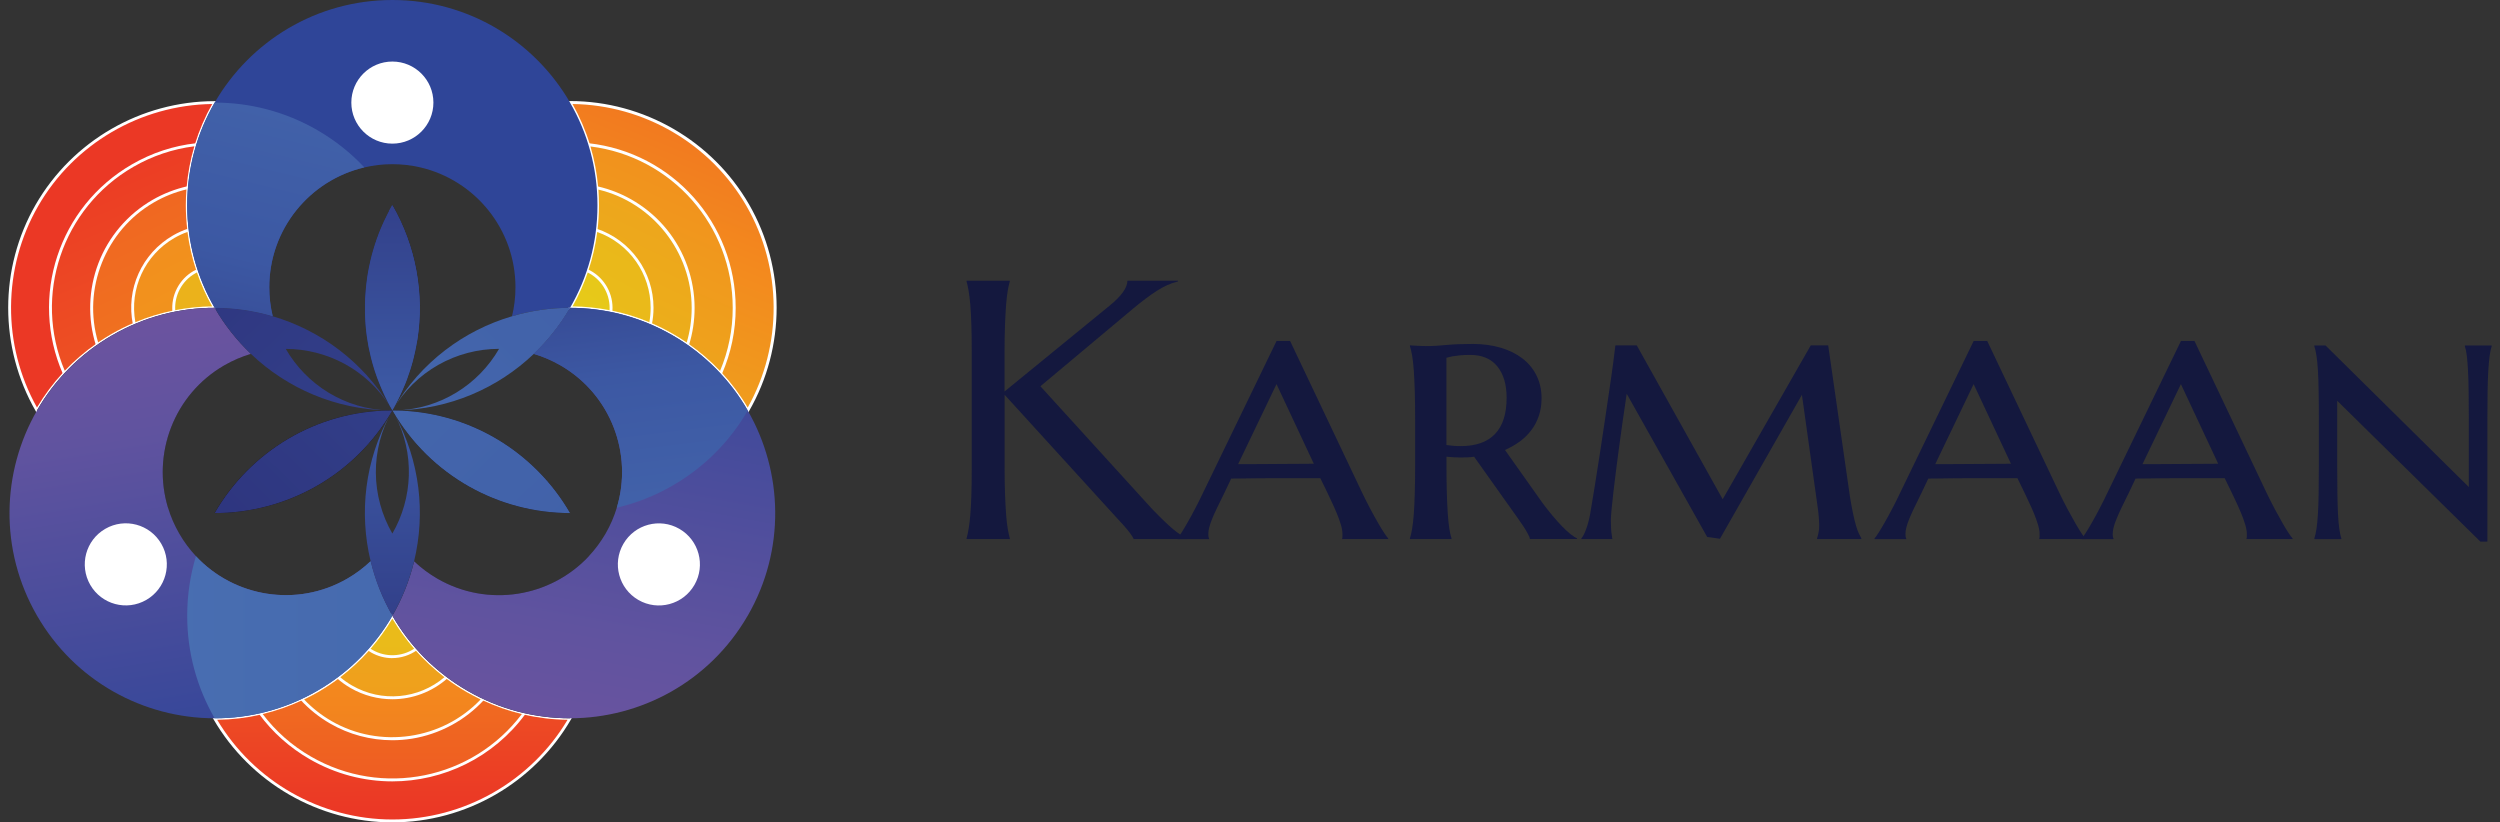 <svg width="152" height="50" viewBox="0 0 152 50" fill="none" xmlns="http://www.w3.org/2000/svg">
<rect x="0" y="0" width="152" height="50" fill="#333333" stroke="none"/>
<path d="M12.024 16.44C12.292 17.238 12.634 17.998 13.049 18.715C12.223 18.715 11.392 18.796 10.573 18.964C9.76 19.129 8.953 19.378 8.168 19.715C7.71 19.908 7.259 20.135 6.817 20.391C6.505 20.571 6.206 20.761 5.916 20.961C5.175 21.478 4.503 22.064 3.908 22.706C3.266 23.397 2.712 24.154 2.248 24.958C0.099 21.226 -0.057 16.478 2.248 12.48C4.555 8.48 8.741 6.243 13.049 6.24C12.585 7.041 12.208 7.898 11.931 8.795C11.672 9.63 11.501 10.505 11.423 11.409C11.392 11.761 11.376 12.119 11.376 12.48C11.376 12.988 11.407 13.49 11.466 13.985C11.569 14.836 11.756 15.658 12.018 16.447L12.024 16.44Z" fill="url(#paint0_linear_127_1798)"/>
<path d="M2.248 25.132L2.173 24.998C-0.06 21.12 -0.06 16.306 2.173 12.434C4.409 8.561 8.576 6.153 13.052 6.15H13.204L13.127 6.281C12.662 7.081 12.289 7.935 12.018 8.82C11.759 9.661 11.588 10.533 11.513 11.415C11.482 11.761 11.466 12.119 11.466 12.48C11.466 12.976 11.498 13.481 11.557 13.973C11.656 14.808 11.84 15.627 12.105 16.415C12.367 17.197 12.709 17.957 13.123 18.671L13.201 18.802H13.049C13.049 18.802 13.039 18.802 13.036 18.802C12.217 18.802 11.395 18.886 10.591 19.048C9.775 19.213 8.972 19.462 8.203 19.793C7.748 19.986 7.296 20.21 6.86 20.462C6.552 20.64 6.25 20.833 5.966 21.029C5.241 21.534 4.568 22.12 3.973 22.762C3.344 23.441 2.79 24.192 2.325 24.995L2.251 25.129L2.248 25.132ZM12.899 6.324C8.545 6.384 4.503 8.745 2.325 12.521C0.148 16.297 0.12 20.976 2.248 24.777C2.702 24.011 3.238 23.294 3.842 22.643C4.446 21.992 5.129 21.4 5.864 20.886C6.15 20.687 6.455 20.494 6.77 20.31C7.212 20.054 7.67 19.827 8.131 19.631C8.91 19.297 9.726 19.042 10.554 18.877C11.323 18.721 12.111 18.637 12.899 18.627C12.513 17.939 12.192 17.213 11.943 16.468C11.675 15.671 11.488 14.836 11.386 13.992C11.326 13.49 11.295 12.979 11.295 12.477C11.295 12.113 11.311 11.748 11.342 11.396C11.417 10.502 11.588 9.617 11.853 8.764C12.114 7.916 12.466 7.097 12.902 6.324H12.899Z" fill="white"/>
<path d="M12.024 16.44C11.759 15.652 11.572 14.83 11.473 13.979C11.414 13.487 11.382 12.985 11.382 12.474C11.382 12.113 11.398 11.755 11.429 11.403C11.507 10.499 11.678 9.627 11.937 8.789C10.613 8.938 9.296 9.356 8.065 10.066C3.621 12.633 1.896 18.104 3.908 22.702C4.503 22.061 5.175 21.475 5.916 20.958C6.206 20.755 6.505 20.565 6.817 20.388C7.259 20.132 7.71 19.908 8.168 19.712C8.953 19.375 9.76 19.126 10.573 18.961C11.395 18.792 12.223 18.711 13.049 18.711C12.634 17.995 12.289 17.235 12.024 16.437V16.44Z" fill="url(#paint1_linear_127_1798)"/>
<path d="M3.88 22.861L3.827 22.74C1.771 18.042 3.574 12.562 8.022 9.994C9.233 9.293 10.548 8.86 11.928 8.708L12.061 8.692L12.021 8.82C11.762 9.661 11.591 10.533 11.516 11.415C11.485 11.761 11.47 12.119 11.47 12.48C11.47 12.976 11.501 13.481 11.56 13.973C11.66 14.808 11.843 15.627 12.108 16.415C12.37 17.197 12.712 17.957 13.127 18.671L13.204 18.802H13.052C13.052 18.802 13.042 18.802 13.039 18.802C12.22 18.802 11.398 18.886 10.595 19.048C9.778 19.213 8.975 19.462 8.206 19.793C7.751 19.986 7.299 20.21 6.863 20.462C6.555 20.64 6.253 20.833 5.969 21.029C5.244 21.534 4.571 22.12 3.976 22.762L3.886 22.861H3.88ZM11.812 8.895C10.507 9.06 9.261 9.48 8.109 10.144C3.78 12.646 1.998 17.957 3.936 22.544C4.518 21.93 5.166 21.372 5.867 20.886C6.153 20.687 6.458 20.494 6.773 20.31C7.215 20.054 7.673 19.827 8.134 19.631C8.913 19.297 9.729 19.042 10.557 18.877C11.326 18.721 12.114 18.637 12.902 18.627C12.516 17.939 12.195 17.213 11.946 16.468C11.678 15.671 11.491 14.836 11.389 13.992C11.329 13.49 11.298 12.979 11.298 12.477C11.298 12.113 11.314 11.748 11.345 11.396C11.417 10.549 11.575 9.708 11.815 8.895H11.812Z" fill="white"/>
<path d="M12.024 16.44C11.759 15.652 11.572 14.83 11.473 13.979C11.414 13.487 11.382 12.985 11.382 12.474C11.382 12.113 11.398 11.755 11.429 11.403C10.704 11.565 9.993 11.839 9.314 12.228C6.219 14.016 4.882 17.683 5.916 20.958C6.206 20.755 6.505 20.565 6.817 20.388C7.259 20.132 7.71 19.908 8.168 19.712C8.953 19.375 9.76 19.126 10.573 18.961C11.395 18.792 12.223 18.711 13.049 18.711C12.634 17.995 12.289 17.235 12.024 16.437V16.44Z" fill="url(#paint2_linear_127_1798)"/>
<path d="M5.867 21.101L5.829 20.986C5.319 19.369 5.375 17.599 5.982 16.007C6.599 14.39 7.766 13.023 9.268 12.156C9.937 11.77 10.657 11.49 11.407 11.322L11.526 11.297L11.516 11.415C11.485 11.761 11.47 12.119 11.47 12.48C11.47 12.976 11.501 13.481 11.56 13.973C11.66 14.808 11.843 15.627 12.108 16.415C12.37 17.197 12.712 17.957 13.127 18.671L13.204 18.802H13.052C13.052 18.802 13.042 18.802 13.039 18.802C12.22 18.802 11.398 18.886 10.595 19.048C9.778 19.213 8.975 19.462 8.206 19.793C7.751 19.986 7.299 20.21 6.863 20.462C6.555 20.64 6.253 20.833 5.969 21.029L5.87 21.098L5.867 21.101ZM11.329 11.518C10.638 11.683 9.978 11.948 9.358 12.306C6.412 14.007 4.998 17.571 5.966 20.817C6.225 20.643 6.496 20.472 6.773 20.31C7.215 20.054 7.673 19.827 8.134 19.631C8.913 19.297 9.729 19.042 10.557 18.877C11.326 18.721 12.114 18.637 12.902 18.627C12.516 17.939 12.195 17.213 11.946 16.468C11.678 15.671 11.491 14.836 11.389 13.992C11.329 13.49 11.298 12.979 11.298 12.477C11.298 12.153 11.311 11.832 11.336 11.518H11.329Z" fill="white"/>
<path d="M12.024 16.44C11.759 15.652 11.572 14.83 11.473 13.979C11.161 14.082 10.856 14.219 10.563 14.39C8.654 15.493 7.751 17.665 8.168 19.712C8.953 19.375 9.76 19.126 10.573 18.961C11.395 18.792 12.223 18.711 13.049 18.711C12.634 17.995 12.289 17.235 12.024 16.437V16.44Z" fill="url(#paint3_linear_127_1798)"/>
<path d="M8.103 19.836L8.081 19.73C7.642 17.587 8.62 15.412 10.517 14.316C10.812 14.144 11.127 14.004 11.445 13.898L11.547 13.864L11.56 13.97C11.66 14.805 11.843 15.624 12.108 16.412C12.37 17.194 12.712 17.954 13.127 18.668L13.204 18.799H13.052C13.052 18.799 13.042 18.799 13.039 18.799C12.22 18.799 11.398 18.883 10.595 19.045C9.778 19.21 8.975 19.459 8.206 19.789L8.106 19.833L8.103 19.836ZM11.398 14.101C11.127 14.197 10.859 14.322 10.604 14.468C8.804 15.506 7.86 17.552 8.231 19.59C8.981 19.275 9.76 19.039 10.554 18.877C11.323 18.721 12.111 18.637 12.899 18.627C12.513 17.939 12.192 17.213 11.94 16.468C11.684 15.705 11.501 14.908 11.398 14.101Z" fill="white"/>
<path d="M13.049 18.715C12.223 18.715 11.392 18.796 10.573 18.964C10.479 18.02 10.931 17.06 11.809 16.555C11.881 16.515 11.952 16.478 12.027 16.443C12.295 17.241 12.638 18.001 13.052 18.718L13.049 18.715Z" fill="url(#paint4_linear_127_1798)"/>
<path d="M10.495 19.07L10.485 18.973C10.386 17.964 10.887 16.985 11.765 16.478C11.837 16.437 11.912 16.397 11.99 16.362L12.08 16.322L12.111 16.415C12.373 17.197 12.715 17.957 13.13 18.671L13.207 18.802H13.055C13.055 18.802 13.046 18.802 13.042 18.802C12.223 18.802 11.401 18.886 10.598 19.048L10.501 19.067L10.495 19.07ZM11.974 16.565C11.934 16.587 11.893 16.608 11.853 16.63C11.062 17.085 10.601 17.954 10.654 18.858C11.392 18.715 12.149 18.637 12.899 18.627C12.529 17.97 12.217 17.275 11.974 16.565Z" fill="white"/>
<path d="M22.401 39.464C22.959 38.834 23.445 38.155 23.856 37.438C24.267 38.155 24.753 38.831 25.31 39.46C25.859 40.084 26.478 40.657 27.164 41.168C27.562 41.467 27.983 41.744 28.425 41.999C28.736 42.18 29.051 42.342 29.369 42.495C30.188 42.878 31.032 43.168 31.882 43.361C32.804 43.573 33.735 43.672 34.66 43.672C32.505 47.402 28.472 49.91 23.856 49.91C19.24 49.91 15.21 47.402 13.052 43.672C13.977 43.672 14.905 43.573 15.824 43.364C16.677 43.168 17.521 42.881 18.34 42.498C18.661 42.348 18.979 42.183 19.29 42.003C19.729 41.747 20.15 41.47 20.548 41.174C21.234 40.66 21.853 40.087 22.401 39.467V39.464Z" fill="url(#paint5_linear_127_1798)"/>
<path d="M23.856 50C19.387 50 15.216 47.592 12.974 43.719L12.896 43.588H13.049C13.049 43.588 13.058 43.588 13.061 43.588C13.983 43.588 14.905 43.486 15.802 43.28C16.658 43.084 17.499 42.794 18.3 42.42C18.614 42.274 18.932 42.108 19.243 41.928C19.673 41.679 20.094 41.401 20.492 41.105C21.165 40.601 21.782 40.031 22.333 39.407C22.878 38.791 23.364 38.114 23.778 37.398L23.853 37.267L23.928 37.398C24.339 38.111 24.825 38.788 25.37 39.404C25.921 40.027 26.538 40.597 27.207 41.102C27.603 41.398 28.023 41.679 28.459 41.928C28.767 42.105 29.085 42.27 29.397 42.42C30.197 42.797 31.038 43.087 31.895 43.28C32.791 43.486 33.713 43.588 34.638 43.588H34.806L34.729 43.719C32.489 47.595 28.319 50 23.85 50H23.856ZM13.204 43.763C15.431 47.505 19.499 49.825 23.856 49.825C28.213 49.825 32.281 47.508 34.508 43.763C33.617 43.754 32.729 43.648 31.863 43.448C30.994 43.252 30.144 42.956 29.331 42.576C29.014 42.426 28.693 42.258 28.381 42.077C27.939 41.822 27.512 41.541 27.114 41.239C26.435 40.731 25.806 40.152 25.248 39.52C24.728 38.931 24.261 38.289 23.859 37.613C23.457 38.292 22.99 38.934 22.47 39.523C21.913 40.155 21.283 40.731 20.604 41.242C20.2 41.545 19.776 41.825 19.34 42.077C19.022 42.261 18.701 42.429 18.381 42.579C17.571 42.959 16.718 43.255 15.849 43.451C14.986 43.648 14.098 43.754 13.211 43.763H13.204Z" fill="white"/>
<path d="M22.401 39.464C21.853 40.087 21.234 40.66 20.548 41.171C20.15 41.47 19.732 41.747 19.29 41.999C18.976 42.18 18.661 42.345 18.34 42.495C17.521 42.881 16.677 43.168 15.824 43.361C16.615 44.433 17.636 45.364 18.863 46.075C23.308 48.642 28.908 47.399 31.882 43.358C31.029 43.165 30.185 42.875 29.369 42.492C29.048 42.342 28.733 42.177 28.425 41.996C27.983 41.741 27.562 41.464 27.164 41.165C26.478 40.651 25.862 40.077 25.31 39.457C24.756 38.828 24.27 38.152 23.856 37.435C23.442 38.152 22.956 38.831 22.401 39.46V39.464Z" fill="url(#paint6_linear_127_1798)"/>
<path d="M23.856 47.508C22.14 47.508 20.405 47.068 18.82 46.152C17.608 45.451 16.577 44.532 15.752 43.414L15.671 43.305L15.802 43.274C16.658 43.077 17.499 42.788 18.3 42.414C18.614 42.267 18.932 42.102 19.243 41.922C19.673 41.672 20.094 41.395 20.492 41.099C21.165 40.594 21.782 40.024 22.333 39.401C22.878 38.784 23.364 38.108 23.778 37.392L23.853 37.261L23.928 37.392C24.339 38.105 24.825 38.781 25.37 39.398C25.921 40.021 26.538 40.591 27.207 41.096C27.603 41.392 28.023 41.672 28.459 41.922C28.767 42.099 29.085 42.264 29.397 42.414C30.197 42.791 31.038 43.081 31.895 43.274L32.025 43.305L31.944 43.414C29.988 46.071 26.949 47.508 23.847 47.508H23.856ZM15.973 43.417C16.767 44.467 17.755 45.336 18.907 46C23.236 48.502 28.724 47.386 31.729 43.414C30.907 43.218 30.101 42.934 29.328 42.57C29.011 42.42 28.69 42.252 28.378 42.071C27.936 41.816 27.509 41.535 27.111 41.233C26.432 40.725 25.802 40.146 25.245 39.513C24.725 38.925 24.258 38.283 23.856 37.607C23.454 38.286 22.987 38.928 22.467 39.517C21.909 40.149 21.28 40.725 20.601 41.236C20.196 41.538 19.773 41.819 19.337 42.071C19.019 42.255 18.698 42.423 18.378 42.573C17.608 42.934 16.799 43.218 15.976 43.414L15.973 43.417Z" fill="white"/>
<path d="M22.401 39.464C21.853 40.087 21.234 40.66 20.548 41.171C20.15 41.47 19.732 41.747 19.29 41.999C18.976 42.18 18.661 42.345 18.34 42.495C18.842 43.04 19.436 43.523 20.112 43.912C23.208 45.701 27.048 45.025 29.369 42.492C29.048 42.342 28.733 42.177 28.425 41.996C27.983 41.741 27.562 41.464 27.164 41.165C26.478 40.651 25.862 40.077 25.31 39.457C24.756 38.828 24.27 38.152 23.856 37.435C23.442 38.152 22.956 38.831 22.401 39.46V39.464Z" fill="url(#paint7_linear_127_1798)"/>
<path d="M23.859 45.006C22.535 45.006 21.224 44.66 20.069 43.99C19.399 43.604 18.795 43.121 18.275 42.554L18.194 42.467L18.303 42.417C18.617 42.27 18.935 42.105 19.247 41.925C19.676 41.675 20.097 41.398 20.495 41.102C21.168 40.597 21.785 40.027 22.336 39.404C22.881 38.788 23.367 38.111 23.781 37.395L23.856 37.264L23.931 37.395C24.342 38.108 24.828 38.784 25.373 39.401C25.924 40.024 26.541 40.594 27.21 41.099C27.606 41.395 28.026 41.675 28.462 41.925C28.771 42.102 29.088 42.267 29.4 42.417L29.509 42.467L29.428 42.554C28.282 43.803 26.724 44.641 25.04 44.913C24.647 44.975 24.248 45.006 23.853 45.006H23.859ZM18.487 42.526C18.976 43.04 19.536 43.483 20.156 43.841C23.102 45.542 26.893 44.984 29.222 42.526C28.942 42.389 28.659 42.239 28.378 42.081C27.936 41.825 27.509 41.545 27.111 41.242C26.432 40.735 25.802 40.155 25.245 39.523C24.725 38.934 24.258 38.292 23.856 37.616C23.454 38.295 22.987 38.937 22.467 39.526C21.909 40.158 21.28 40.735 20.601 41.246C20.196 41.548 19.773 41.828 19.337 42.081C19.056 42.242 18.77 42.392 18.49 42.529L18.487 42.526Z" fill="white"/>
<path d="M22.401 39.464C21.853 40.087 21.234 40.66 20.548 41.171C20.794 41.389 21.065 41.585 21.361 41.753C23.267 42.856 25.603 42.554 27.164 41.168C26.478 40.654 25.862 40.08 25.31 39.46C24.756 38.831 24.27 38.155 23.856 37.438C23.442 38.155 22.956 38.834 22.401 39.464Z" fill="url(#paint8_linear_127_1798)"/>
<path d="M23.856 42.514C22.984 42.514 22.109 42.289 21.314 41.831C21.019 41.66 20.738 41.461 20.489 41.236L20.408 41.165L20.495 41.099C21.168 40.594 21.785 40.024 22.336 39.401C22.881 38.784 23.367 38.108 23.781 37.392L23.856 37.261L23.931 37.392C24.342 38.105 24.828 38.781 25.373 39.398C25.924 40.021 26.541 40.591 27.21 41.096L27.297 41.161L27.216 41.233C26.264 42.077 25.064 42.514 23.853 42.514H23.856ZM20.689 41.177C20.91 41.364 21.149 41.532 21.405 41.679C23.205 42.719 25.448 42.51 27.023 41.174C26.379 40.682 25.781 40.124 25.245 39.52C24.725 38.931 24.258 38.289 23.856 37.613C23.454 38.292 22.987 38.934 22.467 39.523C21.934 40.127 21.336 40.682 20.689 41.177Z" fill="white"/>
<path d="M23.856 37.438C24.267 38.155 24.753 38.831 25.31 39.46C24.538 40.015 23.482 40.102 22.607 39.594C22.535 39.554 22.467 39.51 22.401 39.464C22.959 38.834 23.445 38.155 23.856 37.438Z" fill="url(#paint9_linear_127_1798)"/>
<path d="M23.853 40.015C23.407 40.015 22.962 39.9 22.56 39.669C22.489 39.629 22.417 39.582 22.349 39.532L22.268 39.476L22.333 39.401C22.878 38.784 23.364 38.108 23.778 37.392L23.853 37.261L23.928 37.392C24.339 38.105 24.825 38.781 25.37 39.398L25.435 39.47L25.357 39.526C24.909 39.847 24.379 40.012 23.85 40.012L23.853 40.015ZM22.532 39.445C22.57 39.47 22.61 39.495 22.651 39.517C23.442 39.971 24.423 39.94 25.18 39.442C24.684 38.875 24.242 38.258 23.856 37.61C23.47 38.261 23.027 38.875 22.532 39.445Z" fill="white"/>
<path d="M37.142 18.964C36.32 18.796 35.489 18.715 34.663 18.715C35.078 18.001 35.42 17.241 35.688 16.443C35.953 15.655 36.139 14.833 36.242 13.985C36.301 13.493 36.333 12.988 36.333 12.477C36.333 12.119 36.317 11.764 36.289 11.412C36.211 10.512 36.04 9.636 35.781 8.798C35.504 7.895 35.127 7.038 34.663 6.234C38.971 6.237 43.157 8.477 45.464 12.474C47.772 16.474 47.616 21.219 45.464 24.952C45.003 24.151 44.449 23.397 43.81 22.706C43.216 22.064 42.546 21.478 41.802 20.961C41.512 20.758 41.21 20.565 40.895 20.384C40.456 20.129 40.005 19.905 39.55 19.712C38.762 19.375 37.958 19.126 37.142 18.961V18.964Z" fill="url(#paint10_linear_127_1798)"/>
<path d="M45.464 25.132L45.39 24.998C44.929 24.195 44.374 23.447 43.748 22.768C43.15 22.123 42.477 21.54 41.755 21.036C41.471 20.836 41.166 20.643 40.855 20.462C40.425 20.213 39.977 19.989 39.519 19.793C38.746 19.462 37.943 19.213 37.13 19.048C36.326 18.883 35.498 18.802 34.676 18.802H34.514L34.592 18.671C35.006 17.957 35.345 17.2 35.607 16.415C35.872 15.627 36.055 14.805 36.155 13.973C36.214 13.481 36.245 12.979 36.245 12.474C36.245 12.116 36.23 11.761 36.202 11.415C36.127 10.533 35.959 9.661 35.7 8.82C35.429 7.935 35.053 7.078 34.589 6.275L34.511 6.144H34.663C39.139 6.147 43.306 8.555 45.542 12.428C47.778 16.3 47.778 21.117 45.542 24.995L45.467 25.129L45.464 25.132ZM37.161 18.877C37.986 19.045 38.802 19.297 39.584 19.634C40.048 19.833 40.506 20.06 40.939 20.313C41.257 20.497 41.562 20.69 41.852 20.892C42.587 21.403 43.269 21.995 43.873 22.649C44.474 23.3 45.01 24.014 45.461 24.78C47.588 20.98 47.563 16.297 45.383 12.521C43.206 8.748 39.164 6.384 34.81 6.324C35.246 7.1 35.601 7.923 35.862 8.773C36.124 9.624 36.295 10.508 36.373 11.403C36.404 11.752 36.417 12.113 36.417 12.474C36.417 12.985 36.386 13.496 36.326 13.992C36.227 14.836 36.037 15.668 35.769 16.468C35.52 17.213 35.199 17.939 34.813 18.624C35.601 18.634 36.389 18.718 37.161 18.873V18.877Z" fill="white"/>
<path d="M37.142 18.964C37.955 19.129 38.762 19.378 39.55 19.715C40.008 19.911 40.456 20.135 40.895 20.388C41.21 20.568 41.512 20.761 41.802 20.964C42.546 21.481 43.216 22.067 43.81 22.709C44.343 21.487 44.639 20.138 44.639 18.718C44.639 13.583 40.765 9.356 35.778 8.798C36.037 9.633 36.208 10.508 36.286 11.412C36.317 11.764 36.33 12.119 36.33 12.477C36.33 12.988 36.298 13.493 36.239 13.985C36.136 14.836 35.95 15.655 35.685 16.443C35.42 17.238 35.074 17.998 34.66 18.715C35.486 18.715 36.317 18.796 37.139 18.964L37.142 18.964Z" fill="url(#paint11_linear_127_1798)"/>
<path d="M43.835 22.867L43.745 22.768C43.147 22.123 42.474 21.54 41.752 21.036C41.468 20.836 41.163 20.643 40.852 20.462C40.422 20.213 39.974 19.989 39.516 19.793C38.743 19.462 37.94 19.213 37.127 19.048C36.323 18.883 35.495 18.802 34.673 18.802H34.511L34.589 18.671C35.003 17.957 35.342 17.2 35.604 16.415C35.869 15.627 36.052 14.805 36.152 13.973C36.211 13.481 36.242 12.979 36.242 12.474C36.242 12.116 36.227 11.761 36.199 11.415C36.124 10.533 35.956 9.661 35.697 8.82L35.657 8.692L35.791 8.708C40.886 9.275 44.729 13.577 44.729 18.715C44.729 20.113 44.449 21.469 43.892 22.74L43.839 22.864L43.835 22.867ZM37.158 18.877C37.983 19.045 38.799 19.297 39.581 19.634C40.045 19.833 40.503 20.06 40.936 20.313C41.254 20.497 41.559 20.69 41.848 20.892C42.546 21.378 43.197 21.936 43.779 22.553C44.29 21.338 44.549 20.051 44.549 18.721C44.549 13.717 40.839 9.521 35.9 8.904C36.139 9.714 36.298 10.555 36.37 11.406C36.401 11.755 36.414 12.116 36.414 12.477C36.414 12.988 36.383 13.499 36.323 13.995C36.224 14.839 36.034 15.671 35.766 16.471C35.517 17.216 35.196 17.942 34.81 18.627C35.598 18.637 36.386 18.721 37.158 18.877Z" fill="white"/>
<path d="M37.142 18.964C37.955 19.129 38.762 19.378 39.55 19.715C40.008 19.911 40.456 20.135 40.895 20.388C41.21 20.568 41.512 20.761 41.802 20.964C42.023 20.257 42.144 19.503 42.144 18.721C42.144 15.144 39.637 12.153 36.286 11.412C36.317 11.764 36.33 12.119 36.33 12.477C36.33 12.988 36.298 13.493 36.239 13.985C36.136 14.836 35.95 15.655 35.685 16.443C35.42 17.238 35.074 17.998 34.66 18.715C35.486 18.715 36.317 18.796 37.139 18.964L37.142 18.964Z" fill="url(#paint12_linear_127_1798)"/>
<path d="M41.848 21.104L41.749 21.036C41.465 20.836 41.163 20.643 40.849 20.465C40.419 20.216 39.97 19.992 39.513 19.796C38.74 19.465 37.937 19.216 37.124 19.051C36.32 18.886 35.492 18.805 34.669 18.805H34.508L34.585 18.674C35 17.961 35.339 17.204 35.601 16.419C35.865 15.63 36.049 14.808 36.149 13.976C36.208 13.484 36.239 12.982 36.239 12.477C36.239 12.119 36.224 11.764 36.196 11.418L36.186 11.3L36.305 11.325C37.958 11.692 39.463 12.624 40.54 13.948C41.63 15.291 42.231 16.985 42.231 18.721C42.231 19.493 42.116 20.26 41.886 20.992L41.848 21.107V21.104ZM37.161 18.877C37.986 19.045 38.802 19.297 39.584 19.634C40.048 19.833 40.506 20.06 40.939 20.313C41.219 20.475 41.493 20.646 41.752 20.824C41.954 20.141 42.054 19.437 42.054 18.721C42.054 15.319 39.675 12.312 36.383 11.527C36.404 11.839 36.417 12.16 36.417 12.48C36.417 12.992 36.386 13.502 36.326 13.998C36.227 14.842 36.037 15.674 35.769 16.474C35.52 17.219 35.199 17.945 34.813 18.63C35.601 18.64 36.389 18.724 37.161 18.88V18.877Z" fill="white"/>
<path d="M37.142 18.964C37.955 19.129 38.762 19.378 39.55 19.715C39.615 19.394 39.65 19.06 39.65 18.721C39.65 16.518 38.22 14.646 36.239 13.985C36.136 14.836 35.95 15.655 35.685 16.443C35.42 17.238 35.074 17.998 34.66 18.715C35.486 18.715 36.317 18.796 37.139 18.964L37.142 18.964Z" fill="url(#paint13_linear_127_1798)"/>
<path d="M39.612 19.836L39.513 19.793C38.74 19.462 37.937 19.213 37.124 19.048C36.32 18.883 35.492 18.802 34.669 18.802H34.508L34.585 18.671C35 17.957 35.339 17.2 35.601 16.415C35.865 15.627 36.049 14.805 36.149 13.973L36.161 13.867L36.264 13.901C38.338 14.593 39.734 16.527 39.734 18.718C39.734 19.06 39.699 19.4 39.631 19.73L39.609 19.836H39.612ZM37.158 18.877C37.949 19.035 38.728 19.275 39.481 19.59C39.531 19.306 39.559 19.014 39.559 18.718C39.559 16.64 38.261 14.798 36.311 14.104C36.208 14.911 36.024 15.705 35.766 16.471C35.517 17.216 35.196 17.942 34.81 18.627C35.598 18.637 36.386 18.721 37.158 18.877Z" fill="white"/>
<path d="M34.663 18.715C35.078 18.001 35.42 17.241 35.688 16.443C36.554 16.836 37.155 17.705 37.155 18.718C37.155 18.799 37.152 18.88 37.142 18.961C36.32 18.792 35.489 18.711 34.663 18.711V18.715Z" fill="url(#paint14_linear_127_1798)"/>
<path d="M37.22 19.07L37.124 19.051C36.32 18.889 35.492 18.805 34.669 18.805H34.508L34.585 18.674C35 17.961 35.339 17.204 35.601 16.419L35.632 16.325L35.722 16.366C36.647 16.783 37.242 17.708 37.242 18.721C37.242 18.802 37.239 18.889 37.23 18.973L37.22 19.07ZM34.813 18.627C35.566 18.637 36.323 18.715 37.061 18.858C37.061 18.811 37.065 18.764 37.065 18.721C37.065 17.808 36.547 16.973 35.735 16.568C35.489 17.282 35.18 17.973 34.81 18.63L34.813 18.627Z" fill="white"/>
<path d="M25.373 20.696C25.363 20.761 25.351 20.827 25.338 20.892C25.289 21.166 25.233 21.444 25.164 21.718C25.136 21.833 25.105 21.948 25.074 22.064C25.052 22.139 25.03 22.216 25.008 22.291C24.99 22.357 24.968 22.422 24.949 22.484C24.89 22.668 24.828 22.849 24.762 23.029C24.747 23.073 24.731 23.114 24.716 23.154C24.7 23.195 24.684 23.235 24.669 23.273C24.647 23.332 24.622 23.388 24.597 23.447C24.513 23.653 24.423 23.858 24.326 24.061C24.305 24.11 24.279 24.157 24.255 24.207C24.202 24.316 24.146 24.425 24.09 24.531C24.061 24.584 24.034 24.634 24.006 24.687C23.968 24.759 23.928 24.827 23.89 24.896C23.881 24.914 23.868 24.933 23.859 24.952C23.85 24.933 23.837 24.914 23.828 24.896C23.816 24.874 23.803 24.852 23.791 24.83C23.762 24.78 23.738 24.734 23.71 24.687C23.678 24.634 23.65 24.578 23.622 24.522C23.607 24.491 23.591 24.463 23.576 24.431C23.566 24.413 23.554 24.391 23.544 24.369C23.492 24.266 23.442 24.163 23.392 24.061C23.37 24.017 23.351 23.974 23.333 23.93C23.317 23.896 23.302 23.861 23.286 23.827C23.258 23.765 23.23 23.702 23.202 23.637C23.174 23.575 23.146 23.509 23.121 23.444C23.112 23.422 23.105 23.4 23.096 23.381C23.096 23.381 23.096 23.381 23.096 23.378C23.071 23.313 23.043 23.251 23.018 23.185C23.006 23.154 22.993 23.12 22.981 23.089C22.968 23.058 22.956 23.023 22.943 22.992C22.928 22.952 22.912 22.911 22.9 22.871C22.884 22.833 22.872 22.793 22.859 22.752C22.85 22.727 22.844 22.702 22.834 22.68C22.825 22.652 22.816 22.625 22.806 22.596C22.791 22.553 22.778 22.506 22.763 22.462C22.747 22.419 22.735 22.372 22.722 22.328C22.707 22.285 22.694 22.238 22.682 22.195C22.669 22.151 22.657 22.107 22.644 22.064C22.613 21.948 22.582 21.833 22.554 21.718C22.507 21.528 22.464 21.335 22.426 21.145C22.417 21.095 22.408 21.045 22.398 20.995C22.383 20.923 22.37 20.849 22.361 20.777C22.355 20.736 22.349 20.696 22.342 20.659C22.333 20.612 22.327 20.565 22.32 20.518C22.311 20.453 22.302 20.388 22.293 20.322C22.277 20.21 22.265 20.098 22.255 19.986C22.249 19.939 22.246 19.895 22.243 19.849C22.236 19.78 22.23 19.712 22.227 19.646C22.221 19.578 22.218 19.509 22.215 19.444C22.208 19.35 22.205 19.257 22.202 19.163C22.202 19.107 22.199 19.054 22.199 18.998C22.196 18.849 22.196 18.696 22.199 18.546C22.199 18.487 22.199 18.428 22.202 18.366C22.205 18.303 22.205 18.247 22.208 18.185C22.208 18.132 22.215 18.079 22.218 18.029C22.224 17.901 22.233 17.777 22.246 17.649C22.252 17.59 22.255 17.531 22.261 17.471C22.268 17.412 22.274 17.353 22.28 17.294C22.293 17.188 22.305 17.082 22.32 16.976C22.33 16.923 22.336 16.87 22.342 16.817C22.352 16.764 22.358 16.711 22.367 16.658C22.377 16.599 22.386 16.543 22.398 16.487C22.417 16.39 22.436 16.294 22.454 16.2C22.467 16.141 22.479 16.082 22.492 16.026C22.501 15.976 22.514 15.929 22.523 15.88C22.582 15.621 22.651 15.365 22.729 15.11C22.741 15.073 22.75 15.035 22.763 14.998C22.782 14.932 22.803 14.87 22.825 14.805C22.841 14.755 22.859 14.702 22.875 14.652C22.89 14.602 22.909 14.552 22.928 14.502C22.965 14.396 23.006 14.287 23.046 14.182C23.062 14.138 23.081 14.098 23.096 14.057C23.115 14.007 23.137 13.957 23.158 13.911C23.199 13.811 23.242 13.714 23.286 13.618C23.308 13.568 23.33 13.521 23.351 13.471C23.373 13.421 23.395 13.375 23.42 13.328C23.47 13.222 23.523 13.116 23.576 13.013C23.607 12.954 23.635 12.895 23.666 12.839C23.731 12.717 23.797 12.599 23.865 12.48C25.289 14.948 25.837 17.858 25.382 20.702L25.373 20.696Z" fill="#231F20"/>
<path d="M23.856 24.955C21.548 28.955 17.359 31.192 13.049 31.195C15.204 27.466 19.237 24.955 23.856 24.955Z" fill="#231F20"/>
<path d="M34.663 31.195C30.356 31.195 26.167 28.955 23.856 24.955C28.475 24.955 32.508 27.466 34.663 31.195Z" fill="#231F20"/>
<path d="M23.856 24.955C21.548 28.955 17.359 31.192 13.049 31.195C15.204 27.466 19.237 24.955 23.856 24.955Z" fill="#231F20"/>
<path d="M15.257 21.515C14.703 21.68 14.157 21.911 13.634 22.213C10.56 23.989 9.224 27.612 10.211 30.868C9.05 30.597 7.907 30.151 6.817 29.522C4.848 28.385 3.307 26.793 2.248 24.955C3.307 23.117 4.845 21.525 6.817 20.388C8.785 19.25 10.931 18.711 13.052 18.715C13.65 19.752 14.397 20.696 15.257 21.515Z" fill="#231F20"/>
<path d="M25.373 20.696C25.363 20.761 25.351 20.827 25.338 20.892C25.289 21.166 25.233 21.444 25.164 21.718C25.136 21.833 25.105 21.948 25.074 22.064C25.052 22.139 25.03 22.216 25.008 22.291C24.99 22.357 24.968 22.422 24.949 22.484C24.89 22.668 24.828 22.849 24.762 23.029C24.747 23.073 24.731 23.114 24.716 23.154C24.7 23.195 24.684 23.235 24.669 23.273C24.647 23.332 24.622 23.388 24.597 23.447C24.513 23.653 24.423 23.858 24.326 24.061C24.305 24.11 24.279 24.157 24.255 24.207C24.202 24.316 24.146 24.425 24.09 24.531C24.061 24.584 24.034 24.634 24.006 24.687C23.968 24.759 23.928 24.827 23.89 24.896C23.881 24.914 23.868 24.933 23.859 24.952C23.85 24.933 23.837 24.914 23.828 24.896C23.816 24.874 23.803 24.852 23.791 24.83C23.762 24.78 23.738 24.734 23.71 24.687C23.678 24.634 23.65 24.578 23.622 24.522C23.607 24.491 23.591 24.463 23.576 24.431C23.566 24.413 23.554 24.391 23.544 24.369C23.492 24.266 23.442 24.163 23.392 24.061C23.37 24.017 23.351 23.974 23.333 23.93C23.317 23.896 23.302 23.861 23.286 23.827C23.258 23.765 23.23 23.702 23.202 23.637C23.174 23.575 23.146 23.509 23.121 23.444C23.112 23.422 23.105 23.4 23.096 23.381C23.096 23.381 23.096 23.381 23.096 23.378C23.071 23.313 23.043 23.251 23.018 23.185C23.006 23.154 22.993 23.12 22.981 23.089C22.968 23.058 22.956 23.023 22.943 22.992C22.928 22.952 22.912 22.911 22.9 22.871C22.884 22.833 22.872 22.793 22.859 22.752C22.85 22.727 22.844 22.702 22.834 22.68C22.825 22.652 22.816 22.625 22.806 22.596C22.791 22.553 22.778 22.506 22.763 22.462C22.747 22.419 22.735 22.372 22.722 22.328C22.707 22.285 22.694 22.238 22.682 22.195C22.669 22.151 22.657 22.107 22.644 22.064C22.613 21.948 22.582 21.833 22.554 21.718C22.507 21.528 22.464 21.335 22.426 21.145C22.417 21.095 22.408 21.045 22.398 20.995C22.383 20.923 22.37 20.849 22.361 20.777C22.355 20.736 22.349 20.696 22.342 20.659C22.333 20.612 22.327 20.565 22.32 20.518C22.311 20.453 22.302 20.388 22.293 20.322C22.277 20.21 22.265 20.098 22.255 19.986C22.249 19.939 22.246 19.895 22.243 19.849C22.236 19.78 22.23 19.712 22.227 19.646C22.221 19.578 22.218 19.509 22.215 19.444C22.208 19.35 22.205 19.257 22.202 19.163C22.202 19.107 22.199 19.054 22.199 18.998C22.196 18.849 22.196 18.696 22.199 18.546C22.199 18.487 22.199 18.428 22.202 18.366C22.205 18.303 22.205 18.247 22.208 18.185C22.208 18.132 22.215 18.079 22.218 18.029C22.224 17.901 22.233 17.777 22.246 17.649C22.252 17.59 22.255 17.531 22.261 17.471C22.268 17.412 22.274 17.353 22.28 17.294C22.293 17.188 22.305 17.082 22.32 16.976C22.33 16.923 22.336 16.87 22.342 16.817C22.352 16.764 22.358 16.711 22.367 16.658C22.377 16.599 22.386 16.543 22.398 16.487C22.417 16.39 22.436 16.294 22.454 16.2C22.467 16.141 22.479 16.082 22.492 16.026C22.501 15.976 22.514 15.929 22.523 15.88C22.582 15.621 22.651 15.365 22.729 15.11C22.741 15.073 22.75 15.035 22.763 14.998C22.782 14.932 22.803 14.87 22.825 14.805C22.841 14.755 22.859 14.702 22.875 14.652C22.89 14.602 22.909 14.552 22.928 14.502C22.965 14.396 23.006 14.287 23.046 14.182C23.062 14.138 23.081 14.098 23.096 14.057C23.115 14.007 23.137 13.957 23.158 13.911C23.199 13.811 23.242 13.714 23.286 13.618C23.308 13.568 23.33 13.521 23.351 13.471C23.373 13.421 23.395 13.375 23.42 13.328C23.47 13.222 23.523 13.116 23.576 13.013C23.607 12.954 23.635 12.895 23.666 12.839C23.731 12.717 23.797 12.599 23.865 12.48C25.289 14.948 25.837 17.858 25.382 20.702L25.373 20.696Z" fill="#231F20"/>
<path d="M23.856 24.955C21.548 28.955 17.359 31.192 13.049 31.195C15.204 27.466 19.237 24.955 23.856 24.955Z" fill="#231F20"/>
<path d="M23.657 12.833C23.625 12.892 23.594 12.948 23.566 13.007C23.513 13.11 23.46 13.216 23.411 13.322C23.389 13.368 23.364 13.418 23.342 13.465C23.32 13.515 23.299 13.562 23.277 13.611C23.233 13.708 23.189 13.805 23.149 13.904C23.127 13.954 23.108 14.004 23.087 14.051C23.071 14.091 23.052 14.135 23.037 14.175C22.996 14.281 22.956 14.39 22.919 14.496C22.9 14.546 22.881 14.596 22.866 14.646C22.847 14.696 22.831 14.745 22.816 14.798C22.794 14.861 22.772 14.926 22.753 14.992C22.741 15.029 22.732 15.066 22.719 15.104C22.641 15.359 22.573 15.615 22.514 15.873C22.501 15.923 22.492 15.97 22.483 16.02C22.467 16.079 22.458 16.138 22.445 16.194C22.426 16.291 22.408 16.387 22.389 16.481C22.38 16.537 22.37 16.596 22.358 16.652C22.349 16.705 22.339 16.758 22.333 16.811C22.324 16.864 22.317 16.917 22.311 16.97C22.296 17.076 22.283 17.182 22.271 17.288C22.265 17.347 22.258 17.406 22.252 17.465C22.246 17.524 22.239 17.584 22.236 17.643C22.224 17.767 22.215 17.895 22.208 18.023C22.208 18.076 22.202 18.129 22.199 18.179C22.199 18.238 22.196 18.297 22.193 18.359C22.19 18.422 22.19 18.478 22.19 18.54C22.19 18.69 22.19 18.842 22.19 18.992C22.19 19.048 22.19 19.104 22.193 19.157C22.193 19.25 22.199 19.344 22.205 19.437C22.208 19.506 22.215 19.574 22.218 19.64C22.221 19.708 22.227 19.777 22.233 19.842C22.236 19.889 22.243 19.933 22.246 19.979C22.255 20.092 22.271 20.204 22.283 20.316C22.293 20.381 22.302 20.447 22.311 20.512C22.317 20.559 22.324 20.606 22.333 20.652C22.339 20.693 22.345 20.73 22.352 20.771C22.364 20.842 22.377 20.917 22.389 20.989C22.398 21.039 22.408 21.088 22.417 21.138C22.454 21.328 22.498 21.522 22.545 21.712C22.573 21.827 22.604 21.942 22.635 22.057C22.648 22.101 22.66 22.145 22.672 22.188C22.685 22.232 22.697 22.279 22.713 22.322C22.725 22.366 22.741 22.413 22.753 22.456C22.766 22.5 22.782 22.547 22.797 22.59C22.806 22.618 22.816 22.646 22.825 22.674C22.834 22.699 22.841 22.724 22.85 22.746C22.862 22.787 22.878 22.824 22.89 22.864C22.906 22.905 22.919 22.945 22.934 22.986C22.947 23.017 22.959 23.051 22.971 23.082C22.984 23.114 22.996 23.148 23.009 23.179C23.034 23.244 23.059 23.307 23.087 23.372C23.087 23.372 23.087 23.372 23.087 23.375C23.096 23.397 23.102 23.419 23.112 23.438C23.137 23.503 23.165 23.565 23.193 23.631C23.221 23.693 23.249 23.759 23.277 23.821C23.292 23.855 23.308 23.889 23.323 23.924C23.342 23.967 23.364 24.011 23.383 24.055C23.432 24.157 23.482 24.26 23.535 24.363C23.544 24.385 23.557 24.407 23.566 24.425C23.582 24.456 23.598 24.484 23.613 24.515C23.641 24.572 23.672 24.625 23.7 24.681C23.725 24.73 23.753 24.777 23.781 24.824C23.794 24.846 23.806 24.868 23.819 24.889C23.831 24.908 23.84 24.927 23.85 24.945C23.862 24.927 23.872 24.908 23.881 24.889C23.921 24.821 23.959 24.749 23.996 24.681C24.024 24.631 24.052 24.578 24.08 24.525C24.136 24.419 24.192 24.31 24.245 24.201C24.27 24.151 24.295 24.104 24.317 24.055C24.413 23.852 24.504 23.646 24.588 23.441C24.613 23.381 24.635 23.325 24.66 23.266C24.675 23.226 24.691 23.188 24.706 23.148C24.722 23.107 24.737 23.064 24.753 23.023C24.818 22.843 24.884 22.659 24.94 22.478C24.959 22.413 24.98 22.347 24.999 22.285C25.021 22.207 25.043 22.132 25.064 22.057C25.096 21.942 25.127 21.827 25.155 21.712C25.223 21.438 25.279 21.163 25.329 20.886C25.342 20.821 25.351 20.755 25.363 20.69C25.818 17.845 25.27 14.935 23.847 12.468C23.778 12.586 23.713 12.708 23.647 12.826L23.657 12.833Z" fill="url(#paint15_linear_127_1798)"/>
<path d="M34.66 6.237C32.502 2.508 28.472 0 23.856 0C19.24 0 15.21 2.508 13.052 6.237C11.99 8.072 11.382 10.203 11.382 12.477C11.382 14.752 11.99 16.88 13.052 18.715C14.251 18.715 15.441 18.889 16.581 19.226C16.444 18.662 16.372 18.073 16.372 17.468C16.372 13.92 18.838 10.948 22.152 10.178C22.701 10.05 23.27 9.982 23.856 9.982C24.442 9.982 25.011 10.05 25.56 10.178C28.873 10.951 31.34 13.923 31.34 17.468C31.34 18.073 31.268 18.662 31.131 19.226C32.274 18.889 33.461 18.715 34.66 18.715C35.722 16.88 36.326 14.752 36.326 12.477C36.326 10.203 35.719 8.072 34.657 6.237H34.66Z" fill="url(#paint16_linear_127_1798)"/>
<path d="M22.535 34.124C22.816 35.279 23.258 36.398 23.856 37.435C22.797 39.27 21.259 40.862 19.29 41.999C17.322 43.137 15.173 43.676 13.052 43.672C8.744 43.669 4.559 41.432 2.251 37.432C-0.057 33.432 0.099 28.687 2.251 24.955C3.31 23.117 4.848 21.525 6.82 20.388C8.788 19.25 10.934 18.711 13.055 18.715C13.653 19.752 14.4 20.696 15.26 21.515C14.706 21.68 14.161 21.911 13.637 22.213C10.563 23.989 9.227 27.612 10.214 30.868C10.376 31.407 10.604 31.933 10.897 32.441C11.189 32.949 11.532 33.41 11.918 33.818C14.242 36.301 18.051 36.956 21.121 35.18C21.645 34.878 22.118 34.519 22.538 34.12L22.535 34.124Z" fill="url(#paint17_linear_127_1798)"/>
<path d="M34.663 31.195C30.356 31.195 26.167 28.955 23.856 24.955C28.475 24.955 32.508 27.466 34.663 31.195Z" fill="#231F20"/>
<path d="M22.535 34.124C22.816 35.279 23.258 36.398 23.856 37.435C22.797 39.27 21.259 40.862 19.29 41.999C17.322 43.137 15.173 43.676 13.052 43.672C11.99 41.837 11.382 39.706 11.382 37.432C11.382 36.177 11.569 34.962 11.912 33.818C14.235 36.301 18.044 36.956 21.115 35.18C21.638 34.878 22.112 34.519 22.532 34.12L22.535 34.124Z" fill="url(#paint18_linear_127_1798)"/>
<path d="M36.33 37.432C36.33 39.706 35.722 41.837 34.66 43.672C32.539 43.672 30.39 43.137 28.422 41.999C26.453 40.862 24.915 39.273 23.856 37.435C24.454 36.398 24.899 35.279 25.177 34.124C25.597 34.522 26.07 34.878 26.594 35.183C29.668 36.956 33.474 36.304 35.797 33.821C36.143 34.965 36.326 36.177 36.326 37.435L36.33 37.432Z" fill="#231F20"/>
<path d="M23.856 24.955C28.475 24.955 32.508 27.466 34.663 31.195C30.356 31.195 26.167 28.955 23.856 24.955Z" fill="#231F20"/>
<path d="M45.461 37.432C43.153 41.432 38.968 43.669 34.66 43.672C32.539 43.672 30.39 43.137 28.422 41.999C26.453 40.862 24.915 39.273 23.856 37.435C24.454 36.398 24.899 35.279 25.177 34.124C25.597 34.522 26.07 34.878 26.594 35.183C29.668 36.956 33.474 36.304 35.797 33.821C36.18 33.41 36.523 32.952 36.819 32.444C37.111 31.937 37.339 31.41 37.501 30.871C38.491 27.615 37.152 23.992 34.078 22.216C33.554 21.914 33.01 21.68 32.452 21.518C33.315 20.699 34.059 19.755 34.657 18.718C36.775 18.718 38.924 19.257 40.892 20.391C42.861 21.528 44.402 23.12 45.461 24.958C47.61 28.69 47.769 33.438 45.461 37.435V37.432Z" fill="url(#paint19_linear_127_1798)"/>
<path d="M23.654 24.955C20.402 24.902 17.45 23.606 15.257 21.518C14.394 20.696 13.65 19.752 13.052 18.718C14.251 18.718 15.441 18.892 16.581 19.229C19.465 20.079 22.046 21.967 23.719 24.727C22.308 22.472 19.876 21.216 17.375 21.213C18.636 23.397 20.969 24.883 23.654 24.955Z" fill="url(#paint20_linear_127_1798)"/>
<path d="M23.856 24.955C21.548 28.955 17.359 31.192 13.052 31.195C15.201 27.475 19.218 24.967 23.819 24.955H23.859H23.856Z" fill="url(#paint21_linear_127_1798)"/>
<path d="M25.177 34.124C24.896 35.279 24.454 36.398 23.856 37.435C23.258 36.398 22.813 35.283 22.535 34.124C21.828 31.195 22.171 28.005 23.735 25.173C23.753 25.136 23.772 25.101 23.794 25.064C23.816 25.026 23.834 24.992 23.856 24.955C22.47 27.354 22.564 30.204 23.856 32.441C25.099 30.288 25.233 27.569 24.009 25.232C25.544 28.052 25.88 31.214 25.177 34.124Z" fill="url(#paint22_linear_127_1798)"/>
<path d="M25.373 20.696C25.363 20.761 25.351 20.827 25.338 20.892C25.289 21.166 25.233 21.444 25.164 21.718C25.136 21.833 25.105 21.948 25.074 22.064C25.052 22.139 25.03 22.216 25.008 22.291C24.99 22.357 24.968 22.422 24.949 22.484C24.89 22.668 24.828 22.849 24.762 23.029C24.747 23.073 24.731 23.114 24.716 23.154C24.7 23.195 24.684 23.235 24.669 23.273C24.647 23.332 24.622 23.388 24.597 23.447C24.513 23.653 24.423 23.858 24.326 24.061C24.305 24.11 24.279 24.157 24.255 24.207C24.202 24.316 24.146 24.425 24.09 24.531C24.061 24.584 24.034 24.634 24.006 24.687C23.968 24.759 23.928 24.827 23.89 24.896C23.881 24.914 23.868 24.933 23.859 24.952C23.85 24.933 23.837 24.914 23.828 24.896C23.816 24.874 23.803 24.852 23.791 24.83C23.762 24.78 23.738 24.734 23.71 24.687C23.678 24.634 23.65 24.578 23.622 24.522C23.607 24.491 23.591 24.463 23.576 24.431C23.566 24.413 23.554 24.391 23.544 24.369C23.492 24.266 23.442 24.163 23.392 24.061C23.37 24.017 23.351 23.974 23.333 23.93C23.317 23.896 23.302 23.861 23.286 23.827C23.258 23.765 23.23 23.702 23.202 23.637C23.174 23.572 23.146 23.509 23.121 23.444C23.112 23.422 23.105 23.4 23.096 23.381C23.096 23.381 23.096 23.381 23.096 23.378C23.071 23.313 23.043 23.251 23.018 23.185C23.006 23.154 22.993 23.12 22.981 23.089C22.968 23.058 22.956 23.023 22.943 22.992C22.928 22.952 22.912 22.911 22.9 22.871C22.884 22.833 22.872 22.793 22.859 22.752C22.85 22.727 22.844 22.702 22.834 22.68C22.825 22.652 22.816 22.625 22.806 22.596C22.791 22.553 22.778 22.506 22.763 22.462C22.747 22.419 22.735 22.372 22.722 22.328C22.707 22.285 22.694 22.238 22.682 22.195C22.669 22.151 22.657 22.107 22.644 22.064C22.613 21.948 22.582 21.833 22.554 21.718C22.507 21.528 22.464 21.335 22.426 21.145C22.417 21.095 22.408 21.045 22.398 20.995C22.383 20.923 22.37 20.849 22.361 20.777C22.355 20.736 22.349 20.696 22.342 20.659C22.333 20.612 22.327 20.565 22.32 20.518C22.311 20.453 22.302 20.388 22.293 20.322C22.277 20.21 22.265 20.098 22.255 19.986C22.249 19.939 22.246 19.895 22.243 19.849C22.236 19.78 22.23 19.712 22.227 19.646C22.221 19.578 22.218 19.509 22.215 19.444C22.208 19.35 22.205 19.257 22.202 19.163C22.202 19.107 22.199 19.054 22.199 18.998C22.196 18.849 22.196 18.696 22.199 18.546C22.199 18.487 22.199 18.428 22.202 18.366C22.202 18.306 22.205 18.247 22.208 18.185C22.208 18.132 22.215 18.079 22.218 18.029C22.224 17.901 22.233 17.777 22.246 17.649C22.252 17.59 22.255 17.531 22.261 17.471C22.268 17.412 22.274 17.353 22.28 17.294C22.293 17.188 22.305 17.082 22.32 16.976C22.33 16.923 22.336 16.87 22.342 16.817C22.352 16.764 22.358 16.711 22.367 16.658C22.377 16.599 22.386 16.543 22.398 16.487C22.417 16.39 22.436 16.294 22.454 16.2C22.467 16.141 22.479 16.082 22.492 16.026C22.501 15.976 22.514 15.929 22.523 15.88C22.582 15.621 22.651 15.365 22.729 15.11C22.741 15.073 22.75 15.035 22.763 14.998C22.782 14.932 22.803 14.87 22.825 14.805C22.841 14.755 22.859 14.705 22.875 14.652C22.89 14.602 22.909 14.552 22.928 14.502C22.965 14.396 23.006 14.287 23.046 14.182C23.062 14.138 23.081 14.098 23.096 14.057C23.115 14.007 23.137 13.957 23.155 13.911C23.196 13.811 23.239 13.714 23.283 13.618C23.305 13.568 23.326 13.521 23.348 13.471C23.37 13.421 23.392 13.375 23.417 13.328C23.467 13.222 23.52 13.116 23.573 13.013C23.604 12.954 23.632 12.895 23.663 12.839C23.728 12.717 23.794 12.599 23.862 12.48C25.285 14.948 25.834 17.858 25.379 20.702L25.373 20.696Z" fill="url(#paint23_linear_127_1798)"/>
<path d="M34.663 31.195C30.359 31.195 26.176 28.961 23.865 24.97C23.865 24.967 23.859 24.961 23.856 24.955H23.896C28.497 24.97 32.514 27.475 34.663 31.195Z" fill="url(#paint24_linear_127_1798)"/>
<path d="M34.663 18.715C34.065 19.752 33.318 20.696 32.458 21.515C30.269 23.6 27.329 24.896 24.083 24.952C26.762 24.874 29.085 23.388 30.343 21.21C27.758 21.21 25.248 22.553 23.862 24.955C23.875 24.936 23.884 24.917 23.893 24.899C23.903 24.88 23.915 24.861 23.928 24.843C25.597 22.017 28.213 20.085 31.138 19.226C32.281 18.889 33.467 18.715 34.666 18.715L34.663 18.715Z" fill="url(#paint25_linear_127_1798)"/>
<path d="M45.464 24.955C44.405 26.793 42.867 28.385 40.895 29.522C39.808 30.151 38.665 30.597 37.501 30.868C38.491 27.612 37.152 23.989 34.078 22.213C33.554 21.911 33.01 21.677 32.452 21.515C33.315 20.696 34.059 19.752 34.657 18.715C36.775 18.715 38.924 19.253 40.892 20.388C42.861 21.525 44.402 23.117 45.461 24.955H45.464Z" fill="url(#paint26_linear_127_1798)"/>
<path d="M23.856 8.733C25.234 8.733 26.351 7.615 26.351 6.237C26.351 4.859 25.234 3.742 23.856 3.742C22.478 3.742 21.361 4.859 21.361 6.237C21.361 7.615 22.478 8.733 23.856 8.733Z" fill="white"/>
<path d="M8.896 36.474C10.089 35.785 10.498 34.259 9.809 33.066C9.121 31.872 7.595 31.463 6.402 32.152C5.208 32.841 4.8 34.367 5.488 35.561C6.177 36.755 7.703 37.164 8.896 36.474Z" fill="white"/>
<path d="M42.221 35.564C42.91 34.371 42.501 32.844 41.308 32.155C40.114 31.466 38.589 31.875 37.9 33.069C37.211 34.262 37.62 35.788 38.813 36.478C40.006 37.167 41.532 36.758 42.221 35.564Z" fill="white"/>
<path d="M16.581 19.226C15.438 18.889 14.251 18.715 13.052 18.715C11.99 16.88 11.382 14.752 11.382 12.477C11.382 10.203 11.99 8.072 13.052 6.237C15.173 6.237 17.322 6.773 19.29 7.91C20.377 8.539 21.336 9.306 22.152 10.178C18.838 10.951 16.372 13.923 16.372 17.468C16.372 18.073 16.444 18.662 16.581 19.226Z" fill="url(#paint27_linear_127_1798)"/>
<path d="M58.766 32.731C58.81 32.578 58.853 32.388 58.891 32.161C58.931 31.933 58.966 31.653 58.994 31.317C59.022 30.98 59.044 30.581 59.059 30.117C59.075 29.653 59.081 29.111 59.081 28.491V21.36C59.081 20.74 59.075 20.198 59.059 19.733C59.044 19.269 59.022 18.867 58.994 18.528C58.966 18.188 58.928 17.904 58.891 17.68C58.85 17.453 58.81 17.263 58.766 17.11V17.067H61.395V17.11C61.351 17.263 61.308 17.453 61.27 17.68C61.23 17.908 61.199 18.188 61.171 18.528C61.146 18.867 61.124 19.269 61.105 19.733C61.087 20.198 61.077 20.74 61.077 21.36V23.802L67.471 18.578C68.188 17.992 68.546 17.49 68.546 17.067H71.623V17.11C71.193 17.213 70.757 17.409 70.315 17.696C69.873 17.985 69.405 18.338 68.907 18.752L63.257 23.484L70.056 30.955C70.34 31.248 70.583 31.491 70.785 31.684C70.984 31.877 71.162 32.039 71.318 32.167C71.47 32.295 71.611 32.401 71.738 32.485C71.866 32.569 72 32.65 72.137 32.731V32.775H68.929C68.901 32.709 68.851 32.625 68.782 32.522C68.714 32.419 68.633 32.313 68.543 32.205C68.452 32.096 68.353 31.983 68.247 31.865C68.141 31.75 68.041 31.637 67.945 31.538L61.08 24.002V28.491C61.08 29.111 61.09 29.653 61.108 30.117C61.127 30.581 61.149 30.98 61.174 31.317C61.199 31.653 61.233 31.933 61.273 32.161C61.314 32.388 61.355 32.578 61.398 32.731V32.775H58.769V32.731H58.766Z" fill="#14183E"/>
<path d="M77.481 29.073C77.108 29.073 76.756 29.073 76.419 29.08C76.083 29.083 75.778 29.086 75.501 29.092C75.223 29.095 75.008 29.098 74.856 29.098L74.451 29.952C74.276 30.301 74.127 30.606 74.002 30.868C73.878 31.127 73.775 31.354 73.697 31.553C73.616 31.75 73.557 31.921 73.523 32.061C73.485 32.205 73.467 32.335 73.467 32.46C73.467 32.541 73.47 32.6 73.479 32.641C73.485 32.681 73.498 32.712 73.513 32.734V32.778H71.586V32.734C71.635 32.684 71.716 32.572 71.825 32.401C71.934 32.229 72.062 32.021 72.202 31.771C72.346 31.522 72.498 31.242 72.663 30.927C72.828 30.613 72.99 30.288 73.149 29.952L77.615 20.73H78.438L82.817 29.952C82.985 30.301 83.153 30.637 83.324 30.958C83.495 31.279 83.654 31.566 83.801 31.818C83.947 32.071 84.075 32.279 84.184 32.441C84.293 32.603 84.368 32.703 84.402 32.731V32.775H81.599C81.614 32.715 81.621 32.663 81.621 32.616V32.457C81.621 32.295 81.586 32.102 81.518 31.877C81.449 31.65 81.365 31.419 81.265 31.183C81.166 30.946 81.066 30.718 80.96 30.497C80.854 30.279 80.767 30.095 80.702 29.949L80.275 29.073H77.481ZM75.279 28.22H75.946C76.251 28.22 76.578 28.22 76.927 28.214C77.273 28.21 77.621 28.207 77.973 28.207C78.325 28.207 78.662 28.207 78.992 28.201C79.319 28.198 79.615 28.195 79.879 28.195L77.612 23.354L75.279 28.217V28.22Z" fill="#14183E"/>
<path d="M89.622 27.771C89.475 27.793 89.332 27.805 89.189 27.809C89.045 27.812 88.902 27.815 88.756 27.815C88.637 27.815 88.51 27.812 88.373 27.802C88.233 27.796 88.092 27.784 87.946 27.768V28.304C87.946 28.955 87.952 29.522 87.968 30.008C87.983 30.494 88.002 30.912 88.027 31.264C88.052 31.613 88.083 31.909 88.12 32.145C88.158 32.382 88.201 32.578 88.251 32.731V32.775H85.722V32.731C85.772 32.578 85.819 32.382 85.859 32.139C85.9 31.899 85.931 31.6 85.959 31.245C85.984 30.89 86.006 30.469 86.018 29.98C86.034 29.491 86.04 28.918 86.04 28.26V25.5C86.04 24.843 86.034 24.273 86.018 23.787C86.003 23.3 85.984 22.88 85.959 22.528C85.934 22.173 85.9 21.877 85.859 21.634C85.819 21.394 85.772 21.195 85.722 21.042V20.998C85.838 21.004 85.962 21.014 86.096 21.02C86.205 21.026 86.326 21.032 86.463 21.036C86.597 21.039 86.734 21.042 86.875 21.042C87.108 21.042 87.454 21.02 87.915 20.976C88.376 20.933 88.915 20.911 89.534 20.911C90.154 20.911 90.734 20.989 91.247 21.142C91.761 21.294 92.204 21.515 92.571 21.799C92.939 22.082 93.225 22.431 93.424 22.839C93.624 23.248 93.727 23.706 93.727 24.207C93.727 24.603 93.671 24.961 93.561 25.285C93.452 25.609 93.3 25.902 93.1 26.16C92.904 26.419 92.671 26.646 92.4 26.846C92.129 27.042 91.83 27.213 91.503 27.36L93.792 30.591C93.988 30.852 94.188 31.105 94.39 31.348C94.589 31.588 94.782 31.803 94.966 31.993C95.15 32.183 95.321 32.342 95.48 32.469C95.642 32.597 95.776 32.684 95.885 32.728V32.772H93.016C93.016 32.706 92.97 32.591 92.879 32.426C92.789 32.261 92.683 32.089 92.562 31.912C92.44 31.734 92.322 31.56 92.2 31.391C92.079 31.223 91.992 31.099 91.933 31.017L89.622 27.765V27.771ZM87.946 27.058C88.092 27.08 88.239 27.095 88.388 27.108C88.538 27.12 88.681 27.123 88.821 27.123C89.734 27.123 90.425 26.877 90.895 26.388C91.366 25.899 91.602 25.164 91.602 24.185C91.602 23.381 91.416 22.746 91.039 22.279C90.662 21.811 90.111 21.578 89.379 21.578C89.145 21.578 88.94 21.587 88.759 21.606C88.581 21.624 88.429 21.643 88.304 21.665C88.164 21.693 88.046 21.724 87.943 21.752V27.055L87.946 27.058Z" fill="#14183E"/>
<path d="M96.147 32.731C96.24 32.628 96.34 32.441 96.436 32.173C96.536 31.902 96.614 31.613 96.673 31.298C96.76 30.787 96.857 30.204 96.963 29.55C97.068 28.896 97.174 28.223 97.28 27.528C97.386 26.833 97.489 26.142 97.592 25.453C97.694 24.765 97.788 24.123 97.875 23.531C97.962 22.939 98.037 22.422 98.093 21.976C98.152 21.531 98.193 21.207 98.215 21.001H99.516L104.739 30.354L110.093 21.001H111.155L112.47 30.148C112.535 30.566 112.6 30.918 112.663 31.211C112.725 31.503 112.784 31.75 112.843 31.949C112.902 32.151 112.959 32.313 113.018 32.435C113.077 32.56 113.127 32.659 113.17 32.731V32.775H110.476V32.731C110.498 32.672 110.526 32.575 110.557 32.435C110.592 32.298 110.607 32.133 110.607 31.943C110.607 31.818 110.598 31.641 110.579 31.407C110.56 31.173 110.532 30.943 110.498 30.718L109.557 24.005L104.574 32.756L103.796 32.647L98.903 23.939C98.719 25.167 98.56 26.301 98.42 27.344C98.361 27.79 98.302 28.235 98.246 28.681C98.186 29.126 98.137 29.544 98.093 29.936C98.049 30.326 98.012 30.672 97.984 30.971C97.956 31.27 97.94 31.494 97.94 31.637C97.94 31.821 97.944 31.98 97.953 32.114C97.959 32.248 97.972 32.367 97.987 32.469C98.003 32.588 98.015 32.687 98.031 32.775H96.147V32.731Z" fill="#14183E"/>
<path d="M119.866 29.073C119.493 29.073 119.141 29.073 118.804 29.08C118.468 29.083 118.163 29.086 117.886 29.092C117.608 29.095 117.394 29.098 117.241 29.098L116.836 29.952C116.662 30.301 116.512 30.606 116.388 30.868C116.263 31.127 116.16 31.354 116.082 31.553C116.001 31.75 115.942 31.921 115.908 32.061C115.871 32.205 115.852 32.335 115.852 32.46C115.852 32.541 115.855 32.6 115.864 32.641C115.871 32.681 115.883 32.712 115.899 32.734V32.778H113.971V32.734C114.021 32.684 114.102 32.572 114.211 32.401C114.32 32.229 114.447 32.021 114.587 31.771C114.731 31.522 114.883 31.242 115.048 30.927C115.213 30.613 115.375 30.288 115.534 29.952L120 20.73H120.823L125.202 29.952C125.37 30.301 125.538 30.637 125.709 30.958C125.881 31.279 126.039 31.566 126.186 31.818C126.332 32.071 126.46 32.279 126.569 32.441C126.678 32.603 126.753 32.703 126.787 32.731V32.775H123.984C123.999 32.715 124.006 32.663 124.006 32.616V32.457C124.006 32.295 123.971 32.102 123.903 31.877C123.834 31.65 123.75 31.419 123.651 31.183C123.551 30.946 123.451 30.718 123.345 30.497C123.239 30.279 123.152 30.095 123.087 29.949L122.66 29.073H119.866ZM117.665 28.22H118.331C118.636 28.22 118.963 28.22 119.312 28.214C119.658 28.21 120.007 28.207 120.359 28.207C120.711 28.207 121.047 28.207 121.377 28.201C121.704 28.198 122 28.195 122.265 28.195L119.997 23.354L117.665 28.217V28.22Z" fill="#14183E"/>
<path d="M132.468 29.073C132.094 29.073 131.742 29.073 131.406 29.08C131.069 29.083 130.764 29.086 130.487 29.092C130.21 29.095 129.995 29.098 129.842 29.098L129.437 29.952C129.263 30.301 129.113 30.606 128.989 30.868C128.864 31.127 128.761 31.354 128.684 31.553C128.603 31.75 128.543 31.921 128.509 32.061C128.472 32.205 128.453 32.335 128.453 32.46C128.453 32.541 128.456 32.6 128.466 32.641C128.472 32.681 128.484 32.712 128.5 32.734V32.778H126.572V32.734C126.622 32.684 126.703 32.572 126.812 32.401C126.921 32.229 127.048 32.021 127.189 31.771C127.332 31.522 127.485 31.242 127.65 30.927C127.815 30.613 127.977 30.288 128.135 29.952L132.602 20.73H133.424L137.803 29.952C137.971 30.301 138.139 30.637 138.311 30.958C138.482 31.279 138.641 31.566 138.787 31.818C138.933 32.071 139.061 32.279 139.17 32.441C139.279 32.603 139.354 32.703 139.388 32.731V32.775H136.585C136.601 32.715 136.607 32.663 136.607 32.616V32.457C136.607 32.295 136.573 32.102 136.504 31.877C136.436 31.65 136.351 31.419 136.252 31.183C136.152 30.946 136.052 30.718 135.947 30.497C135.841 30.279 135.753 30.095 135.688 29.949L135.261 29.073H132.468ZM130.266 28.22H130.932C131.237 28.22 131.565 28.22 131.913 28.214C132.259 28.21 132.608 28.207 132.96 28.207C133.312 28.207 133.648 28.207 133.978 28.201C134.305 28.198 134.601 28.195 134.866 28.195L132.599 23.354L130.266 28.217V28.22Z" fill="#14183E"/>
<path d="M151.233 32.93H150.806L142.101 24.366V28.267C142.101 28.924 142.104 29.497 142.113 29.986C142.12 30.475 142.132 30.896 142.151 31.251C142.169 31.606 142.194 31.902 142.229 32.145C142.263 32.388 142.303 32.585 142.353 32.737V32.781H140.712V32.737C140.762 32.585 140.805 32.388 140.843 32.145C140.88 31.905 140.908 31.606 140.93 31.251C140.952 30.896 140.967 30.475 140.973 29.986C140.98 29.497 140.986 28.924 140.986 28.267V25.506C140.986 24.849 140.983 24.279 140.973 23.793C140.967 23.307 140.952 22.886 140.93 22.534C140.908 22.179 140.88 21.883 140.843 21.64C140.805 21.4 140.762 21.201 140.712 21.048V21.004H141.391L150.105 29.612V25.506C150.105 24.849 150.102 24.279 150.093 23.793C150.086 23.307 150.074 22.886 150.055 22.534C150.037 22.179 150.012 21.883 149.984 21.64C149.956 21.4 149.915 21.201 149.862 21.048V21.004H151.494V21.048C151.444 21.201 151.401 21.397 151.37 21.64C151.338 21.883 151.31 22.179 151.289 22.534C151.267 22.889 151.251 23.307 151.245 23.793C151.239 24.279 151.233 24.849 151.233 25.506V32.934V32.93Z" fill="#14183E"/>
<defs>
<linearGradient id="paint0_linear_127_1798" x1="152.701" y1="33.206" x2="129.984" y2="-24.35" gradientUnits="userSpaceOnUse">
<stop stop-color="#E5D318"/>
<stop offset="0.5" stop-color="#F38A1E"/>
<stop offset="1" stop-color="#EB3825"/>
</linearGradient>
<linearGradient id="paint1_linear_127_1798" x1="153.003" y1="35.524" x2="120.827" y2="-40.286" gradientUnits="userSpaceOnUse">
<stop stop-color="#E5D318"/>
<stop offset="0.5" stop-color="#F38A1E"/>
<stop offset="1" stop-color="#EB3825"/>
</linearGradient>
<linearGradient id="paint2_linear_127_1798" x1="153.381" y1="38.099" x2="103.69" y2="-69.155" gradientUnits="userSpaceOnUse">
<stop stop-color="#E5D318"/>
<stop offset="0.5" stop-color="#F38A1E"/>
<stop offset="1" stop-color="#EB3825"/>
</linearGradient>
<linearGradient id="paint3_linear_127_1798" x1="154.044" y1="41.196" x2="65.714" y2="-130.517" gradientUnits="userSpaceOnUse">
<stop stop-color="#E5D318"/>
<stop offset="0.5" stop-color="#F38A1E"/>
<stop offset="1" stop-color="#EB3825"/>
</linearGradient>
<linearGradient id="paint4_linear_127_1798" x1="155.647" y1="45.179" x2="-59.761" y2="-322.721" gradientUnits="userSpaceOnUse">
<stop stop-color="#E5D318"/>
<stop offset="0.5" stop-color="#F38A1E"/>
<stop offset="1" stop-color="#EB3825"/>
</linearGradient>
<linearGradient id="paint5_linear_127_1798" x1="75.757" y1="-0.462" x2="75.907" y2="49.014" gradientUnits="userSpaceOnUse">
<stop stop-color="#E5D318"/>
<stop offset="0.5" stop-color="#F38A1E"/>
<stop offset="1" stop-color="#EB3825"/>
</linearGradient>
<linearGradient id="paint6_linear_127_1798" x1="75.674" y1="-0.562" x2="75.857" y2="61.277" gradientUnits="userSpaceOnUse">
<stop stop-color="#E5D318"/>
<stop offset="0.5" stop-color="#F38A1E"/>
<stop offset="1" stop-color="#EB3825"/>
</linearGradient>
<linearGradient id="paint7_linear_127_1798" x1="75.591" y1="-0.75" x2="75.815" y2="81.725" gradientUnits="userSpaceOnUse">
<stop stop-color="#E5D318"/>
<stop offset="0.5" stop-color="#F38A1E"/>
<stop offset="1" stop-color="#EB3825"/>
</linearGradient>
<linearGradient id="paint8_linear_127_1798" x1="75.499" y1="-1.156" x2="75.787" y2="122.621" gradientUnits="userSpaceOnUse">
<stop stop-color="#E5D318"/>
<stop offset="0.5" stop-color="#F38A1E"/>
<stop offset="1" stop-color="#EB3825"/>
</linearGradient>
<linearGradient id="paint9_linear_127_1798" x1="75.349" y1="-2.313" x2="75.881" y2="245.332" gradientUnits="userSpaceOnUse">
<stop stop-color="#E5D318"/>
<stop offset="0.5" stop-color="#F38A1E"/>
<stop offset="1" stop-color="#EB3825"/>
</linearGradient>
<linearGradient id="paint10_linear_127_1798" x1="2.911" y1="32.623" x2="26.077" y2="-24.902" gradientUnits="userSpaceOnUse">
<stop stop-color="#E5D318"/>
<stop offset="0.5" stop-color="#F38A1E"/>
<stop offset="1" stop-color="#EB3825"/>
</linearGradient>
<linearGradient id="paint11_linear_127_1798" x1="3.656" y1="34.714" x2="36.483" y2="-41.013" gradientUnits="userSpaceOnUse">
<stop stop-color="#E5D318"/>
<stop offset="0.5" stop-color="#F38A1E"/>
<stop offset="1" stop-color="#EB3825"/>
</linearGradient>
<linearGradient id="paint12_linear_127_1798" x1="4.897" y1="36.97" x2="55.533" y2="-70.035" gradientUnits="userSpaceOnUse">
<stop stop-color="#E5D318"/>
<stop offset="0.5" stop-color="#F38A1E"/>
<stop offset="1" stop-color="#EB3825"/>
</linearGradient>
<linearGradient id="paint13_linear_127_1798" x1="7.473" y1="39.369" x2="97.486" y2="-131.675" gradientUnits="userSpaceOnUse">
<stop stop-color="#E5D318"/>
<stop offset="0.5" stop-color="#F38A1E"/>
<stop offset="1" stop-color="#EB3825"/>
</linearGradient>
<linearGradient id="paint14_linear_127_1798" x1="15.409" y1="41.46" x2="234.278" y2="-324.663" gradientUnits="userSpaceOnUse">
<stop stop-color="#E5D318"/>
<stop offset="0.5" stop-color="#F38A1E"/>
<stop offset="1" stop-color="#EB3825"/>
</linearGradient>
<linearGradient id="paint15_linear_127_1798" x1="873.169" y1="-17.628" x2="856.078" y2="99.417" gradientUnits="userSpaceOnUse">
<stop stop-color="#82549E"/>
<stop offset="0.49" stop-color="#60539F"/>
<stop offset="1" stop-color="#2F4598"/>
</linearGradient>
<linearGradient id="paint16_linear_127_1798" x1="163.277" y1="7.389" x2="126.668" y2="58.979" gradientUnits="userSpaceOnUse">
<stop stop-color="#82549E"/>
<stop offset="0.49" stop-color="#60539F"/>
<stop offset="1" stop-color="#2F4598"/>
</linearGradient>
<linearGradient id="paint17_linear_127_1798" x1="23.229" y1="3.008" x2="30.087" y2="44.586" gradientUnits="userSpaceOnUse">
<stop stop-color="#82549E"/>
<stop offset="0.49" stop-color="#60539F"/>
<stop offset="1" stop-color="#2F4598"/>
</linearGradient>
<linearGradient id="paint18_linear_127_1798" x1="0.498" y1="25.008" x2="151.494" y2="25.008" gradientUnits="userSpaceOnUse">
<stop stop-color="#4A71B3"/>
<stop offset="0.53" stop-color="#3C58A3"/>
<stop offset="1" stop-color="#28266F"/>
</linearGradient>
<linearGradient id="paint19_linear_127_1798" x1="25.247" y1="59.526" x2="33.637" y2="13.956" gradientUnits="userSpaceOnUse">
<stop stop-color="#82549E"/>
<stop offset="0.49" stop-color="#60539F"/>
<stop offset="1" stop-color="#2F4598"/>
</linearGradient>
<linearGradient id="paint20_linear_127_1798" x1="150.877" y1="49.675" x2="53.083" y2="-52.048" gradientUnits="userSpaceOnUse">
<stop stop-color="#4A71B3"/>
<stop offset="0.53" stop-color="#3C58A3"/>
<stop offset="1" stop-color="#28266F"/>
</linearGradient>
<linearGradient id="paint21_linear_127_1798" x1="152.234" y1="-0.349" x2="53.421" y2="99.49" gradientUnits="userSpaceOnUse">
<stop stop-color="#4A71B3"/>
<stop offset="0.53" stop-color="#3C58A3"/>
<stop offset="1" stop-color="#28266F"/>
</linearGradient>
<linearGradient id="paint22_linear_127_1798" x1="76.972" y1="-0.786" x2="76.956" y2="49.639" gradientUnits="userSpaceOnUse">
<stop stop-color="#4A71B3"/>
<stop offset="0.53" stop-color="#3C58A3"/>
<stop offset="1" stop-color="#28266F"/>
</linearGradient>
<linearGradient id="paint23_linear_127_1798" x1="77.518" y1="49.85" x2="77.487" y2="0.097" gradientUnits="userSpaceOnUse">
<stop stop-color="#4A71B3"/>
<stop offset="0.53" stop-color="#3C58A3"/>
<stop offset="1" stop-color="#28266F"/>
</linearGradient>
<linearGradient id="paint24_linear_127_1798" x1="0.629" y1="-0.125" x2="99.696" y2="100.267" gradientUnits="userSpaceOnUse">
<stop stop-color="#4A71B3"/>
<stop offset="0.53" stop-color="#3C58A3"/>
<stop offset="1" stop-color="#28266F"/>
</linearGradient>
<linearGradient id="paint25_linear_127_1798" x1="3.545" y1="49.501" x2="98.945" y2="-48.729" gradientUnits="userSpaceOnUse">
<stop stop-color="#4A71B3"/>
<stop offset="0.53" stop-color="#3C58A3"/>
<stop offset="1" stop-color="#28266F"/>
</linearGradient>
<linearGradient id="paint26_linear_127_1798" x1="93.85" y1="36.619" x2="89.063" y2="-1.829" gradientUnits="userSpaceOnUse">
<stop stop-color="#4A71B3"/>
<stop offset="0.53" stop-color="#3C58A3"/>
<stop offset="1" stop-color="#28266F"/>
</linearGradient>
<linearGradient id="paint27_linear_127_1798" x1="97.436" y1="9.87" x2="86.223" y2="55.95" gradientUnits="userSpaceOnUse">
<stop stop-color="#4A71B3"/>
<stop offset="0.53" stop-color="#3C58A3"/>
<stop offset="1" stop-color="#28266F"/>
</linearGradient>
</defs>
</svg>
